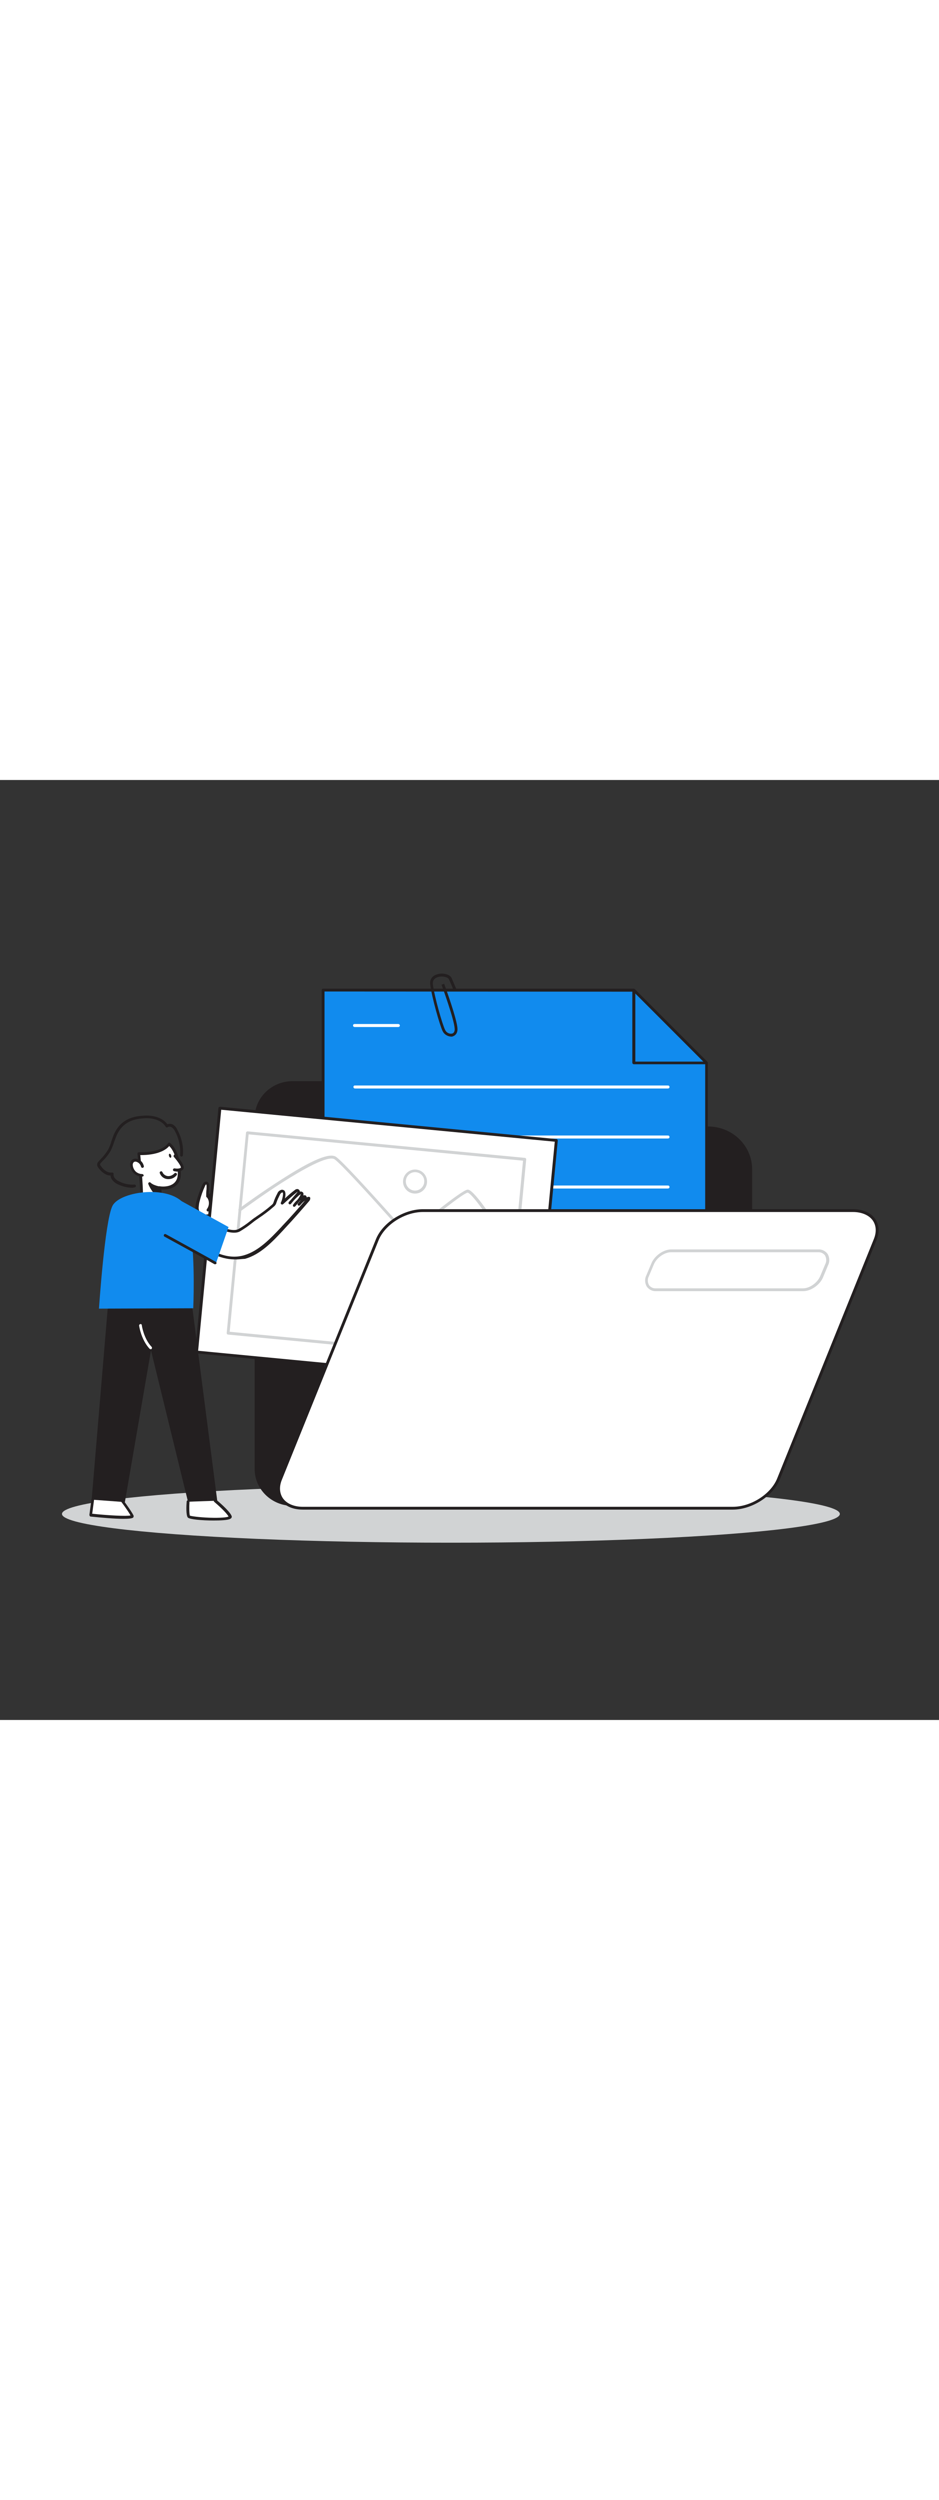 <svg version="1.1" id="Layer_1" xmlns="http://www.w3.org/2000/svg" xmlns:xlink="http://www.w3.org/1999/xlink" x="0px" y="0px" viewBox="0 0 500 500" style="width: 188px;" xml:space="preserve" data-imageid="files-and-folder-78" imageName="Files and Folder" class="illustrations_image">
<rect x="0" y="0" width="500" height="500" fill="#333333" stroke="none"/>
<style type="text/css">
	.st0_files-and-folder-78{fill:#D1D3D4;}
	.st1_files-and-folder-78{fill:#231F20;}
	.st2_files-and-folder-78{fill:#68E1FD;}
	.st3_files-and-folder-78{fill:#FFFFFF;}
</style>
<ellipse class="st0_files-and-folder-78" cx="240.1" cy="390.4" rx="207.1" ry="15.3"/>
<g id="Back_folder_files-and-folder-78">
	<path class="st1_files-and-folder-78" d="M377,184.3c13,0,23.5,10.2,23.5,22.8v159.4c0,10.8-9.1,19.6-20.2,19.6H155.8c-11.2,0-20.2-8.8-20.2-19.6V179.8&#xA;&#9;&#9;c0-10.9,9.1-19.6,20.2-19.6h86.7c13.7,0,24.9,10.8,24.9,24.1L377,184.3L377,184.3z"/>
	<polygon class="st2_files-and-folder-78 targetColor" points="172,360 172,111.8 337.5,111.8 376.2,150.5 376.2,355.7 &#9;" style="fill: rgb(17, 139, 238);"/>
	<path class="st1_files-and-folder-78" d="M172,360.7c-0.2,0-0.4-0.1-0.5-0.2c-0.1-0.1-0.2-0.3-0.2-0.5V111.8c0-0.4,0.3-0.8,0.7-0.8c0,0,0,0,0,0h165.5&#xA;&#9;&#9;c0.2,0,0.4,0.1,0.5,0.2l38.7,38.7c0.1,0.1,0.2,0.3,0.2,0.5v205.3c0,0.4-0.3,0.7-0.7,0.8L172,360.7L172,360.7z M172.8,112.5v246.7&#xA;&#9;&#9;l202.7-4.2V150.8l-38.2-38.2L172.8,112.5z"/>
	<path class="st3_files-and-folder-78" d="M355.7,164.1H189c-0.4,0-0.8-0.3-0.8-0.8s0.3-0.8,0.8-0.8h166.7c0.4,0,0.8,0.3,0.8,0.8&#xA;&#9;&#9;S356.1,164.1,355.7,164.1z"/>
	<path class="st3_files-and-folder-78" d="M355.7,190.7H189c-0.4,0-0.8-0.3-0.8-0.8s0.3-0.8,0.8-0.8h166.7c0.4,0,0.8,0.3,0.8,0.8&#xA;&#9;&#9;S356.1,190.7,355.7,190.7z"/>
	<path class="st3_files-and-folder-78" d="M355.7,217.3H189c-0.4,0-0.8-0.3-0.8-0.8s0.3-0.8,0.8-0.8h166.7c0.4,0,0.8,0.3,0.8,0.8&#xA;&#9;&#9;S356.1,217.3,355.7,217.3z"/>
	<path class="st3_files-and-folder-78" d="M355.7,243.3H189c-0.4,0-0.8-0.3-0.8-0.8s0.3-0.8,0.8-0.8h166.7c0.4,0,0.8,0.3,0.8,0.8&#xA;&#9;&#9;S356.1,243.3,355.7,243.3z"/>
	<path class="st1_files-and-folder-78" d="M240.2,136.5c-1.9-0.1-3.7-1.2-4.5-2.9c-1.4-2.7-5.8-18-6.6-24.7c-0.4-2.8,1-4.8,3.9-5.6&#xA;&#9;&#9;c3.1-0.9,6.7,0.2,7.5,2.1s2.4,5.6,2.5,5.9c0.2,0.4,0,0.8-0.4,1c-0.4,0.2-0.8,0-1-0.3c0,0,0,0,0,0V112c-0.1-0.3-1.6-3.9-2.5-5.9&#xA;&#9;&#9;c-0.5-1.2-3.3-2-5.8-1.3c-2.1,0.6-3,1.9-2.8,3.9c0.8,6.5,5.1,21.5,6.5,24.2c0.6,1.4,2.2,2.3,3.7,2c1.3-0.3,1.5-1.8,1.4-2.6&#xA;&#9;&#9;c-0.2-4.8-6.7-22.6-7-23.4l1.4-0.5c0.7,1.9,6.9,18.9,7.1,23.9c0.1,2.1-0.9,3.6-2.6,4.1C240.9,136.5,240.6,136.5,240.2,136.5z"/>
	<path class="st1_files-and-folder-78" d="M375.9,151.2h-38.4c-0.4,0-0.7-0.3-0.8-0.7c0,0,0,0,0,0v-38.3c0-0.4,0.3-0.8,0.8-0.8s0.8,0.3,0.8,0.8v37.6&#xA;&#9;&#9;h37.6c0.4,0,0.8,0.3,0.8,0.8S376.3,151.2,375.9,151.2L375.9,151.2z"/>
	<path class="st3_files-and-folder-78" d="M212.1,131.4h-23.3c-0.4,0-0.8-0.3-0.8-0.8s0.3-0.8,0.8-0.8h23.3c0.4,0,0.8,0.3,0.8,0.8&#xA;&#9;&#9;S212.5,131.4,212.1,131.4z"/>
</g>
<g id="back_hand_files-and-folder-78">
	<path class="st3_files-and-folder-78" d="M113.7,231c-2.8,1.1-7.4,2.1-8.6-1.8c-0.2-0.7-0.3-1.4-0.2-2.1c0.1-1,0.3-2.1,0.6-3.1c0.8-2.8,1.8-5.6,3-8.3&#xA;&#9;&#9;c0.3-0.7,0.9-1.5,1.6-1.2s0.7,1,0.7,1.6c0,1.8-0.3,3.5-0.2,5.3c3.7-0.9,6-4.9,9.6-5.7c1-0.2,2.2-0.3,2.3,1c0.1,1.6-2.7,2.8-3.7,3.7&#xA;&#9;&#9;c1.1-0.9,2.3-1.6,3.6-2.1c0.4-0.2,0.8-0.2,1.2-0.2c0.4,0,0.7,0.4,0.8,0.8c0,0.3-0.2,0.6-0.4,0.9c-0.5,0.6-1.2,1.2-1.8,1.7&#xA;&#9;&#9;c0.7-0.8,1.6-1.3,2.6-1.5c0.5-0.2,1.1,0,1.4,0.4c0.4,0.7-0.4,1.4-1.1,1.8c0.5-0.5,1.2-0.8,1.9-1c0.7-0.1,1.4,0.4,1.6,1.1&#xA;&#9;&#9;c0,0.6-0.3,1.1-0.8,1.4C124,227.1,118.4,229.2,113.7,231z"/>
	<path class="st1_files-and-folder-78" d="M109.2,232.7c-0.9,0-1.8-0.2-2.6-0.5c-1.1-0.6-2-1.6-2.3-2.8c-0.2-0.8-0.3-1.6-0.2-2.4&#xA;&#9;&#9;c0.1-1.1,0.3-2.2,0.6-3.2c0.8-2.9,1.8-5.7,3-8.4c0.6-1.4,1.5-2,2.5-1.7c0.6,0.2,1.2,0.8,1.2,2.3c0,0.8-0.1,1.5-0.1,2.3&#xA;&#9;&#9;s-0.1,1.3-0.1,2c1.3-0.6,2.5-1.5,3.6-2.4c1.4-1.3,3.1-2.4,5-2.9c0.8-0.3,1.7-0.2,2.5,0.2c0.4,0.3,0.7,0.9,0.7,1.4&#xA;&#9;&#9;c0,0.2,0,0.4,0,0.6c0.2,0,0.4,0,0.6,0c0.8,0.1,1.4,0.7,1.4,1.5c0,0.1,0,0.2,0,0.3c0.6,0,1.3,0.2,1.6,0.8c0.1,0.2,0.2,0.3,0.2,0.5&#xA;&#9;&#9;c0.6-0.1,1.2,0.1,1.7,0.5c0.4,0.3,0.6,0.8,0.7,1.2c0,0.8-0.4,1.5-1,2c-3.6,3.6-8.9,5.6-13.6,7.4l-0.6,0.2&#xA;&#9;&#9;C112.5,232.3,110.9,232.7,109.2,232.7z M109.8,215.1c-0.1,0-0.4,0.3-0.6,0.8c-1.2,2.6-2.2,5.4-2.9,8.2c-0.3,1-0.4,2-0.5,3&#xA;&#9;&#9;c-0.1,0.6,0,1.2,0.2,1.8c0.2,0.8,0.7,1.5,1.5,1.9c1.3,0.6,3.5,0.4,6.1-0.5l0,0l0.6-0.2c4.6-1.8,9.7-3.7,13.1-7.1&#xA;&#9;&#9;c0.1-0.1,0.6-0.6,0.5-0.8c0-0.1-0.1-0.2-0.1-0.2c-0.2-0.1-0.4-0.2-0.6-0.2c-0.4,0-0.7,0.2-1,0.4c-0.2,0.2-0.4,0.3-0.7,0.5&#xA;&#9;&#9;c-0.4,0.2-0.8,0.1-1-0.3c-0.2-0.3-0.1-0.7,0.2-0.9c0.2-0.1,0.4-0.3,0.6-0.4c0.1-0.1,0.2-0.3,0.3-0.4c-0.2-0.1-0.4-0.1-0.6,0&#xA;&#9;&#9;c-0.4,0.1-0.8,0.2-1.1,0.4c-0.4,0.4-0.7,0.7-1.1,1c-0.3,0.2-0.8,0.1-1-0.2c-0.2-0.3-0.2-0.6,0-0.9c0.4-0.4,0.8-0.8,1.2-1.1&#xA;&#9;&#9;c0.2-0.2,0.4-0.4,0.6-0.6s0.2-0.3,0.2-0.4c-0.1,0-0.1-0.1-0.2-0.1c-0.3,0-0.6,0-0.8,0.2c-0.5,0.2-0.9,0.4-1.3,0.6&#xA;&#9;&#9;c-0.4,0.3-0.7,0.5-1.1,0.7c-0.3,0.2-0.7,0.4-1,0.7c-0.3,0.3-0.8,0.2-1.1-0.1c-0.3-0.3-0.2-0.8,0.1-1.1l0,0c0.7-0.6,1.4-1.1,2.2-1.5&#xA;&#9;&#9;c0.7-0.5,1.2-1,1.2-1.5c0-0.1,0-0.2-0.1-0.3c-0.1,0-0.3-0.2-1.3,0c-1.6,0.5-3.1,1.4-4.4,2.6c-1.5,1.4-3.2,2.4-5.2,3&#xA;&#9;&#9;c-0.2,0.1-0.5,0-0.6-0.1c-0.2-0.1-0.3-0.4-0.3-0.6c0-1.1,0-2.1,0.1-3.1c0.1-0.7,0.1-1.5,0.1-2.2S109.8,215.1,109.8,215.1z"/>
	<path class="st3_files-and-folder-78" d="M110.6,221.4c1.7,2.1,1.8,5.1,0.1,7.3h0.4"/>
	<path class="st1_files-and-folder-78" d="M110.7,229.5c-0.4,0-0.7-0.3-0.7-0.8c0-0.2,0.1-0.3,0.2-0.5c1.4-1.9,1.4-4.5-0.1-6.3c-0.3-0.3-0.2-0.8,0.1-1.1&#xA;&#9;&#9;c0.3-0.3,0.8-0.2,1.1,0.1l0,0c1.8,2.1,2,5.1,0.6,7.5c0,0.1,0,0.1,0,0.2c0,0.4-0.3,0.8-0.7,0.8c0,0,0,0,0,0L110.7,229.5L110.7,229.5&#xA;&#9;&#9;z"/>
</g>
<g id="file_files-and-folder-78">
	
		<rect x="135.3" y="158.1" transform="matrix(9.549829e-02 -0.995 0.995 9.549829e-02 -65.61 423.84)" class="st3_files-and-folder-78" width="130.3" height="179.9"/>
	<path class="st1_files-and-folder-78" d="M283.8,322.2L283.8,322.2L104.6,305c-0.4,0-0.7-0.4-0.7-0.8l12.4-129.7c0-0.2,0.1-0.4,0.3-0.5&#xA;&#9;&#9;c0.2-0.1,0.4-0.2,0.6-0.2L296.3,191c0.4,0,0.7,0.4,0.7,0.8c0,0,0,0,0,0l-12.4,129.7C284.5,321.9,284.2,322.2,283.8,322.2z&#xA;&#9;&#9; M105.5,303.6l177.6,17l12.3-128.2l-177.6-17L105.5,303.6z"/>
	<path class="st0_files-and-folder-78" d="M269.1,309.1L269.1,309.1L121.4,295c-0.4,0-0.7-0.4-0.7-0.8L131,187.6c0-0.2,0.1-0.4,0.3-0.5&#xA;&#9;&#9;c0.2-0.1,0.4-0.2,0.6-0.2l147.6,14.1c0.4,0,0.7,0.4,0.7,0.8l-10.2,106.5C269.9,308.8,269.5,309.1,269.1,309.1z M122.3,293.5&#xA;&#9;&#9;l146.1,14l10.1-105l-146.1-14L122.3,293.5z"/>
	<path class="st0_files-and-folder-78" d="M238,267c-0.2,0-0.4-0.1-0.6-0.3c-2.1-2.5-52.6-60.2-59.2-64.9c-3.4-2.4-17.2,5.5-28.2,12.5&#xA;&#9;&#9;c-9.4,6-18.3,12.5-21.8,15c-0.3,0.2-0.8,0.2-1.1-0.2s-0.2-0.8,0.2-1.1c3.4-2.5,12.4-9,21.8-15c17.2-11.1,26.5-14.9,29.9-12.5&#xA;&#9;&#9;c6.8,4.8,57.3,62.7,59.5,65.2c0.3,0.3,0.2,0.8-0.1,1c0,0,0,0,0,0C238.3,267,238.2,267.1,238,267z"/>
	<path class="st0_files-and-folder-78" d="M275.8,257.1c-0.3,0-0.5-0.1-0.6-0.4c-21.3-35.1-25.6-37.2-26.2-37.2c-2.3,0.3-18.2,12.9-31.9,24.3&#xA;&#9;&#9;c-0.3,0.3-0.8,0.2-1-0.1c0,0,0,0,0,0c-0.3-0.3-0.2-0.8,0.1-1.1c0,0,0,0,0,0c6.8-5.7,29.2-24.2,32.7-24.7&#xA;&#9;&#9;c2.8-0.5,12.1,12.3,27.7,37.9c0.2,0.3,0.1,0.8-0.2,1C276.1,257.1,275.9,257.1,275.8,257.1z"/>
	<path class="st0_files-and-folder-78" d="M221,220c-3.6,0-6.4-2.9-6.4-6.4s2.9-6.4,6.4-6.4c3.6,0,6.4,2.9,6.4,6.4l0,0C227.4,217.1,224.6,220,221,220z&#xA;&#9;&#9; M221,208.6c-2.7,0-4.9,2.2-4.9,4.9s2.2,4.9,4.9,4.9s4.9-2.2,4.9-4.9l0,0C226,210.8,223.7,208.6,221,208.6L221,208.6z"/>
</g>
<g id="character_files-and-folder-78">
	<path class="st3_files-and-folder-78" d="M49.5,382.8l-1.1,8.3c0,0,23.1,2.4,22.2,0.4s-5.6-8.3-5.6-8.3"/>
	<path class="st1_files-and-folder-78" d="M65.6,393c-4.6,0-11.4-0.6-17.3-1.2c-0.2,0-0.4-0.1-0.5-0.3c-0.1-0.2-0.2-0.4-0.2-0.6l1.1-8.3&#xA;&#9;&#9;c0.1-0.4,0.4-0.7,0.8-0.6c0.4,0.1,0.7,0.4,0.6,0.8l-1,7.5c8.8,0.9,18.2,1.4,20.4,0.9c-1.2-2.3-5.2-7.7-5.3-7.7&#xA;&#9;&#9;c-0.2-0.3-0.2-0.8,0.2-1c0.3-0.2,0.8-0.1,1,0.2c0.2,0.3,4.7,6.4,5.7,8.5c0.1,0.3,0.1,0.7-0.1,1C70.7,392.8,68.6,393,65.6,393z"/>
	<path class="st3_files-and-folder-78" d="M106.4,232.1c0,0,15,10,20.8,7c3.4-1.8,6.2-4.3,9.3-6.5c3-2,5.9-4.1,8.6-6.4c0.3-0.3,0.6-0.6,0.8-0.9&#xA;&#9;&#9;c0.2-0.4,0.4-0.7,0.5-1.1c0.5-1.5,1.2-3,1.9-4.4c0.2-0.6,0.7-1.1,1.2-1.4c3.1-1.2,1.1,5.2,0.5,6.3c2.4-2.2,4.8-4.5,7.4-6.5&#xA;&#9;&#9;c0.3-0.3,0.6-0.4,1-0.4c0.4,0.1,0.6,0.6,0.5,0.9c-0.1,0.4-0.3,0.7-0.6,1l-4.1,4.9c1.2-1.4,2.5-2.8,3.9-4.1c0.5-0.4,1.9-1.8,2.6-1.2&#xA;&#9;&#9;c1.2,0.9-3.2,5.9-3.9,6.8c1.2-1.6,2.5-3,4.1-4.3c0.4-0.4,1-0.7,1.5-0.7c0.3,0.3,0,0.8-0.3,1.1l-2.9,3.3c1.4-1.6,3.1-3.3,5.2-3.7&#xA;&#9;&#9;c0,0.4-0.1,0.8-0.4,1c-4.2,5-8.5,9.8-12.9,14.6c-6,6.3-12.4,13.6-20.9,16c-10,2.9-19-3-27.3-8.1"/>
	<path class="st1_files-and-folder-78" d="M124.8,255c-7.8,0-14.9-4.4-21.3-8.4l-1-0.6c-0.4-0.2-0.5-0.6-0.3-1s0.6-0.5,1-0.3c0,0,0.1,0,0.1,0.1l1,0.6&#xA;&#9;&#9;c8,5,16.4,10.1,25.7,7.4c7.8-2.3,14-8.9,19.5-14.7l1-1.1c4.3-4.5,8.4-9.2,11.9-13.3c-1,0.7-1.9,1.6-2.6,2.5&#xA;&#9;&#9;c-0.3,0.3-0.7,0.3-1.1,0.1c-0.3-0.3-0.3-0.7-0.1-1l1.5-1.8c-0.3,0.2-0.5,0.5-0.8,0.8c-0.8,1-1.6,1.9-2.1,2.5&#xA;&#9;&#9;c-0.3,0.3-0.7,0.3-1,0.1c-0.3-0.3-0.3-0.7-0.1-1c0.6-0.9,1.3-1.7,2.1-2.4c0.9-1,1.5-2.1,2-3.2c-0.6,0.3-1.1,0.7-1.5,1.1l-0.1,0.1&#xA;&#9;&#9;c-1,0.9-1.9,1.8-2.7,2.8l-1,1.2c-0.3,0.3-0.7,0.3-1,0.1c-0.3-0.3-0.4-0.7-0.1-1.1c0.3-0.4,0.7-0.8,1.1-1.2l3.1-3.6&#xA;&#9;&#9;c0.2-0.2,0.3-0.4,0.4-0.7l0,0c-0.1,0.1-0.2,0.1-0.2,0.2c-2.7,2.1-5.2,4.4-7.4,6.4c-0.3,0.3-0.8,0.3-1.1,0c-0.2-0.2-0.3-0.6-0.1-0.9&#xA;&#9;&#9;c0.6-1.1,1.5-4.7,0.9-5.3c0-0.1-0.2,0-0.5,0.1c-0.4,0.2-0.7,0.6-0.9,1c-0.7,1.4-1.4,2.8-1.9,4.3c-0.1,0.4-0.3,0.9-0.6,1.3&#xA;&#9;&#9;c-0.3,0.4-0.6,0.7-1,1c-2.5,2.2-5.2,4.2-7.9,6l-0.7,0.5c-1.1,0.7-2.1,1.5-3.1,2.3c-2,1.6-4.1,3-6.3,4.3c-6.1,3.1-20.9-6.6-21.5-7&#xA;&#9;&#9;c-0.3-0.2-0.4-0.7-0.2-1c0.2-0.3,0.7-0.4,1-0.2c4.1,2.7,15.6,9.2,20,6.9c2.2-1.2,4.2-2.6,6.1-4.1c1-0.8,2-1.6,3.1-2.3l0.7-0.5&#xA;&#9;&#9;c2.7-1.8,5.3-3.7,7.8-5.9c0.3-0.2,0.5-0.5,0.7-0.7c0.2-0.3,0.3-0.6,0.4-0.9c0.5-1.6,1.2-3.1,2-4.6c0.3-0.8,0.9-1.4,1.6-1.7&#xA;&#9;&#9;c0.7-0.4,1.6-0.3,2.2,0.3c0.7,0.9,0.6,2.6,0.2,4.1c1.6-1.5,3.4-3.1,5.3-4.5c0.4-0.4,1-0.6,1.6-0.5c0.6,0.2,1.1,0.8,1.1,1.4&#xA;&#9;&#9;c0.5-0.2,1-0.1,1.4,0.2c0.3,0.2,0.5,0.6,0.5,1c0,0.3,0,0.6-0.1,0.8c0.3-0.1,0.6-0.1,0.9-0.1c0.2,0,0.3,0.1,0.5,0.2&#xA;&#9;&#9;c0.2,0.2,0.4,0.5,0.4,0.9c0.3-0.1,0.7-0.2,1-0.3c0.4-0.1,0.7,0.2,0.9,0.5c0.1,0.6-0.1,1.2-0.5,1.7c-3.8,4.4-8.3,9.6-13,14.6l-1,1.1&#xA;&#9;&#9;c-5.6,6-12,12.8-20.2,15.1C128.6,254.8,126.7,255.1,124.8,255z"/>
	<polygon class="st1_files-and-folder-78" points="101.1,270.5 115.8,384.3 100.1,383.9 80.4,303.4 66.5,384.1 48.8,382.8 58.7,265.1 &#9;"/>
	<path class="st3_files-and-folder-78" d="M75.4,227.5c0.4-9.5-1.4-28.8-1.4-28.8s12.1,0.7,16.2-5.1c5,3.9,6,14.9,5.1,18.2c-1.9,6.5-10.3,5.1-10.3,5.1&#xA;&#9;&#9;l1.1,11.9L75.4,227.5z"/>
	<path class="st1_files-and-folder-78" d="M86.1,229.5L86.1,229.5l-10.7-1.2c-0.4,0-0.7-0.4-0.7-0.8c0.4-9.3-1.5-28.5-1.5-28.7c0-0.2,0.1-0.4,0.2-0.6&#xA;&#9;&#9;c0.2-0.1,0.4-0.2,0.6-0.2c0.1,0,11.7,0.6,15.5-4.8c0.1-0.2,0.3-0.3,0.5-0.3c0.2,0,0.4,0,0.6,0.2c5.2,4.1,6.3,15.5,5.4,19&#xA;&#9;&#9;c-1.4,5.1-6.8,6-10.1,5.7l1,11c0,0.2-0.1,0.4-0.2,0.6C86.4,229.5,86.3,229.5,86.1,229.5z M76.2,226.8l9,1.1l-1-11&#xA;&#9;&#9;c0-0.2,0.1-0.5,0.2-0.6c0.2-0.2,0.4-0.2,0.6-0.2c0.3,0.1,7.8,1.2,9.4-4.5c0.8-2.8,0-12.8-4.3-16.9c-3.9,4.6-12.7,4.9-15.4,4.8&#xA;&#9;&#9;C75.1,203.2,76.5,218.4,76.2,226.8z"/>
	<path class="st1_files-and-folder-78" d="M85,216.9c0,0-3.5-0.4-5.2-2.2c0,0,2.3,5.8,5.8,6.6L85,216.9z"/>
	<path class="st1_files-and-folder-78" d="M85.6,222.1c-0.1,0-0.1,0-0.2,0c-3.9-0.9-6.3-6.8-6.4-7.1c-0.2-0.4,0-0.8,0.4-1c0.3-0.1,0.6,0,0.8,0.2&#xA;&#9;&#9;c1.5,1.5,4.8,2,4.8,2c0.3,0,0.6,0.3,0.7,0.6l0.6,4.5c0,0.2,0,0.5-0.2,0.7C86,222,85.8,222.1,85.6,222.1z M81.6,216.7&#xA;&#9;&#9;c0.7,1.3,1.8,2.5,3,3.4l-0.4-2.6C83.4,217.3,82.5,217.1,81.6,216.7L81.6,216.7z"/>
	<path class="st2_files-and-folder-78 targetColor" d="M94.1,222.6l27.6,15.2l-6.7,19.3c0,0-34.8-18.4-35-23.4S94.1,222.6,94.1,222.6z" style="fill: rgb(17, 139, 238);"/>
	<path class="st2_files-and-folder-78 targetColor" d="M102.9,281c0,0,1.1-25-1.3-40c-1.1-6.4-0.7-10.9-2.8-14.4c-7.1-11.6-34.8-8.1-38.9-0.1s-7.2,54.7-7.2,54.7&#xA;&#9;&#9;L102.9,281z" style="fill: rgb(17, 139, 238);"/>
	<path class="st3_files-and-folder-78" d="M75.9,205.5c-0.3-1.5-1.4-2.7-2.9-3.2c-0.7-0.2-1.4-0.1-2,0.2c-0.7,0.6-1,1.5-0.9,2.4c0.1,1.4,0.8,2.8,1.8,3.8&#xA;&#9;&#9;c1.1,1,2.5,1.5,3.9,1.5"/>
	<path class="st1_files-and-folder-78" d="M75.7,211c-1.6,0-3.1-0.6-4.3-1.7c-1.2-1.1-2-2.7-2.1-4.3c-0.2-1.2,0.3-2.4,1.2-3.1c0.8-0.5,1.7-0.6,2.6-0.3&#xA;&#9;&#9;c1.8,0.5,3.1,1.9,3.5,3.8c0.1,0.4-0.2,0.8-0.6,0.9c0,0,0,0,0,0c-0.4,0.1-0.8-0.2-0.9-0.6c0,0,0,0,0,0c-0.3-1.2-1.2-2.2-2.4-2.6&#xA;&#9;&#9;c-0.5-0.2-1-0.1-1.4,0.1c-0.5,0.5-0.7,1.1-0.6,1.8c0.1,1.2,0.7,2.4,1.6,3.3c0.9,0.8,2.1,1.3,3.4,1.3c0.4,0,0.7,0.3,0.8,0.7&#xA;&#9;&#9;c0,0,0,0,0,0C76.6,210.6,76.2,210.9,75.7,211L75.7,211z"/>
	<ellipse transform="matrix(0.955 -0.298 0.298 0.955 -55.401 36.027)" class="st1_files-and-folder-78" cx="90.5" cy="199.8" rx="0.6" ry="1.1"/>
	<path class="st3_files-and-folder-78" d="M100.1,383.9c0,0-0.4,6.9,0.4,8s23,2.5,21.9-0.2s-7.9-8.3-7.9-8.3"/>
	<path class="st1_files-and-folder-78" d="M113.7,393.9c-6,0-12.9-0.6-13.7-1.6c-1-1.2-0.8-6.3-0.6-8.5c0-0.4,0.4-0.7,0.8-0.7c0.4,0,0.7,0.4,0.7,0.8&#xA;&#9;&#9;c-0.2,3-0.1,6.6,0.2,7.4c0.8,0.3,4.9,0.9,10.4,1.1c6.3,0.2,9.4-0.2,10.2-0.6c-1.1-2.1-5.8-6.3-7.6-7.8c-0.3-0.3-0.4-0.7-0.1-1.1&#xA;&#9;&#9;c0.3-0.3,0.7-0.4,1.1-0.1c0.7,0.6,7,5.8,8.2,8.6c0.3,0.6,0,1.3-0.7,1.6C121.4,393.7,117.7,393.9,113.7,393.9z M101.1,391.4&#xA;&#9;&#9;L101.1,391.4z"/>
	<path class="st3_files-and-folder-78" d="M93.2,200.1c0,0,4.9,5.5,3.7,6.7s-4,0.6-4,0.6"/>
	<path class="st1_files-and-folder-78" d="M94.4,208.3c-0.6,0-1.1-0.1-1.7-0.2c-0.4-0.1-0.7-0.5-0.6-0.9s0.5-0.7,0.9-0.6c0.6,0.1,2.6,0.3,3.3-0.4&#xA;&#9;&#9;c0.2-0.6-1.6-3.3-3.7-5.7c-0.3-0.3-0.2-0.8,0.1-1.1c0.3-0.3,0.8-0.2,1.1,0.1c4.4,5,4.4,7,3.6,7.8C96.5,208,95.4,208.4,94.4,208.3z"/>
	<path class="st1_files-and-folder-78" d="M114.5,256.9c-0.2-0.1-19.6-10.9-26.5-14.7"/>
	<path class="st1_files-and-folder-78" d="M114.5,257.6c-0.1,0-0.3,0-0.4-0.1c-0.4-0.3-19.5-10.8-26.5-14.6c-0.4-0.2-0.5-0.6-0.3-1&#xA;&#9;&#9;c0.2-0.4,0.6-0.5,1-0.3c6.9,3.8,26.4,14.5,26.6,14.7c0.4,0.2,0.5,0.7,0.3,1C115,257.5,114.8,257.6,114.5,257.6L114.5,257.6z"/>
	<path class="st3_files-and-folder-78" d="M85.8,209c0.6,1.5,2,2.5,3.6,2.6c1.6,0.1,3.1-0.5,4.2-1.7"/>
	<path class="st1_files-and-folder-78" d="M89.8,212.3c-0.2,0-0.3,0-0.5,0c-1.9-0.1-3.5-1.3-4.2-3.1c-0.2-0.4,0-0.8,0.4-1c0.4-0.2,0.8,0,1,0.4&#xA;&#9;&#9;c0.5,1.2,1.7,2,2.9,2.1c1.3,0.1,2.6-0.5,3.5-1.5c0.3-0.3,0.8-0.3,1.1,0c0.3,0.3,0.3,0.8,0,1.1C92.9,211.6,91.4,212.3,89.8,212.3z"/>
	<path class="st1_files-and-folder-78" d="M70.6,216.9c-2.8,0-5.5-0.7-8-1.9c-1.3-0.6-2.4-1.6-3.2-2.8c-0.3-0.5-0.5-1.1-0.5-1.8c-0.9,0-1.9-0.2-2.7-0.7&#xA;&#9;&#9;c-1.5-0.8-2.8-2-3.8-3.4c-0.9-1-0.9-2.5,0.1-3.4c0,0,0,0,0,0l0.9-1c1.6-1.6,3-3.4,4.2-5.3c0.7-1.4,1.3-2.9,1.7-4.4&#xA;&#9;&#9;c0.4-1.1,0.8-2.4,1.3-3.6c3.8-8.5,10.7-9.9,17-10.1c3.9-0.1,8.9,1,11.5,4.6c0.9-0.3,1.9-0.3,2.8,0.1c1.1,0.6,2,1.6,2.5,2.8&#xA;&#9;&#9;c2.3,4.2,3.4,8.9,3,13.7c-0.1,0.4-0.5,0.7-0.9,0.6c-0.4-0.1-0.6-0.4-0.6-0.7c0.3-4.5-0.6-8.9-2.8-12.9c-0.4-0.9-1.1-1.6-1.9-2.1&#xA;&#9;&#9;c-0.5-0.2-1.1-0.3-1.6-0.1c-0.1,0-0.2,0.1-0.3,0.2c-0.2,0.1-0.4,0.2-0.6,0.1c-0.2,0-0.4-0.2-0.5-0.4c-2.1-3.5-7-4.6-10.5-4.5&#xA;&#9;&#9;c-5.8,0.2-12.2,1.5-15.6,9.2c-0.5,1.1-0.9,2.3-1.3,3.4c-0.5,1.6-1.1,3.1-1.8,4.6c-1.2,2.1-2.7,4-4.4,5.6l-0.9,1&#xA;&#9;&#9;c-0.2,0.2-0.4,0.5-0.4,0.8c0,0.3,0.2,0.6,0.4,0.8c0.8,1.2,1.9,2.3,3.2,3c0.8,0.4,1.8,0.6,2.7,0.5c0.2,0,0.5,0,0.7,0.2&#xA;&#9;&#9;c0.2,0.2,0.2,0.4,0.2,0.6c-0.1,0.6,0,1.2,0.3,1.7c0.6,1,1.5,1.7,2.6,2.2c2.5,1.3,5.4,1.9,8.2,1.7c0.4,0,0.8,0.3,0.8,0.7&#xA;&#9;&#9;c0,0.4-0.3,0.8-0.7,0.8l0,0L70.6,216.9z"/>
	<path class="st3_files-and-folder-78" d="M80.3,302.8c-0.2,0-0.4-0.1-0.6-0.2c-4.5-4.8-5.6-12-5.6-12.3c-0.1-0.4,0.2-0.8,0.6-0.9&#xA;&#9;&#9;c0.4-0.1,0.8,0.2,0.8,0.6c0,0.1,1,7.1,5.2,11.5c0.3,0.3,0.3,0.8,0,1.1C80.7,302.7,80.5,302.8,80.3,302.8z"/>
</g>
<g id="Front_folder_files-and-folder-78">
	<path class="st3_files-and-folder-78" d="M225.2,229h229c10,0,15.2,6.9,11.8,15.4l-51.5,127.4c-3.5,8.5-14.3,15.5-24.3,15.5h-229&#xA;&#9;&#9;c-10,0-15.2-6.9-11.8-15.5l51.5-127.4C204.3,235.9,215.2,229,225.2,229z"/>
	<path class="st1_files-and-folder-78" d="M390.2,388.1h-229c-5.3,0-9.6-1.9-11.9-5.3c-2.1-3.1-2.3-7-0.6-11.2l51.5-127.4c3.6-8.8,14.8-15.9,25-15.9h229&#xA;&#9;&#9;c5.3,0,9.6,1.9,11.9,5.3c2.1,3.1,2.3,7.1,0.6,11.2l-51.5,127.4C411.6,380.9,400.4,388.1,390.2,388.1z M225.2,229.8&#xA;&#9;&#9;c-9.7,0-20.2,6.7-23.6,15l-51.5,127.4c-1.5,3.6-1.3,7.1,0.5,9.8c2,2.9,5.9,4.6,10.6,4.6h229c9.7,0,20.2-6.7,23.6-15l51.5-127.4&#xA;&#9;&#9;c1.5-3.7,1.3-7.1-0.5-9.8c-2-2.9-5.9-4.6-10.6-4.6L225.2,229.8z"/>
	<path class="st0_files-and-folder-78" d="M427.7,271.9h-78.4c-1.9,0.1-3.7-0.8-4.9-2.4c-1.1-1.9-1.2-4.2-0.2-6.1l2.7-6.4c1.7-4,6.4-7.3,10.5-7.3h78.4&#xA;&#9;&#9;c1.9-0.1,3.7,0.8,4.9,2.4c1.1,1.9,1.2,4.2,0.2,6.1l-2.7,6.5C436.5,268.6,431.8,271.9,427.7,271.9z M357.3,251.2&#xA;&#9;&#9;c-3.5,0-7.6,2.9-9.1,6.4l-2.7,6.4c-0.8,1.5-0.7,3.2,0.1,4.7c0.8,1.1,2.2,1.8,3.6,1.7h78.4c3.5,0,7.6-2.9,9.1-6.4l2.7-6.4&#xA;&#9;&#9;c0.8-1.5,0.7-3.2-0.1-4.7c-0.8-1.1-2.2-1.8-3.6-1.7L357.3,251.2z"/>
</g>
</svg>